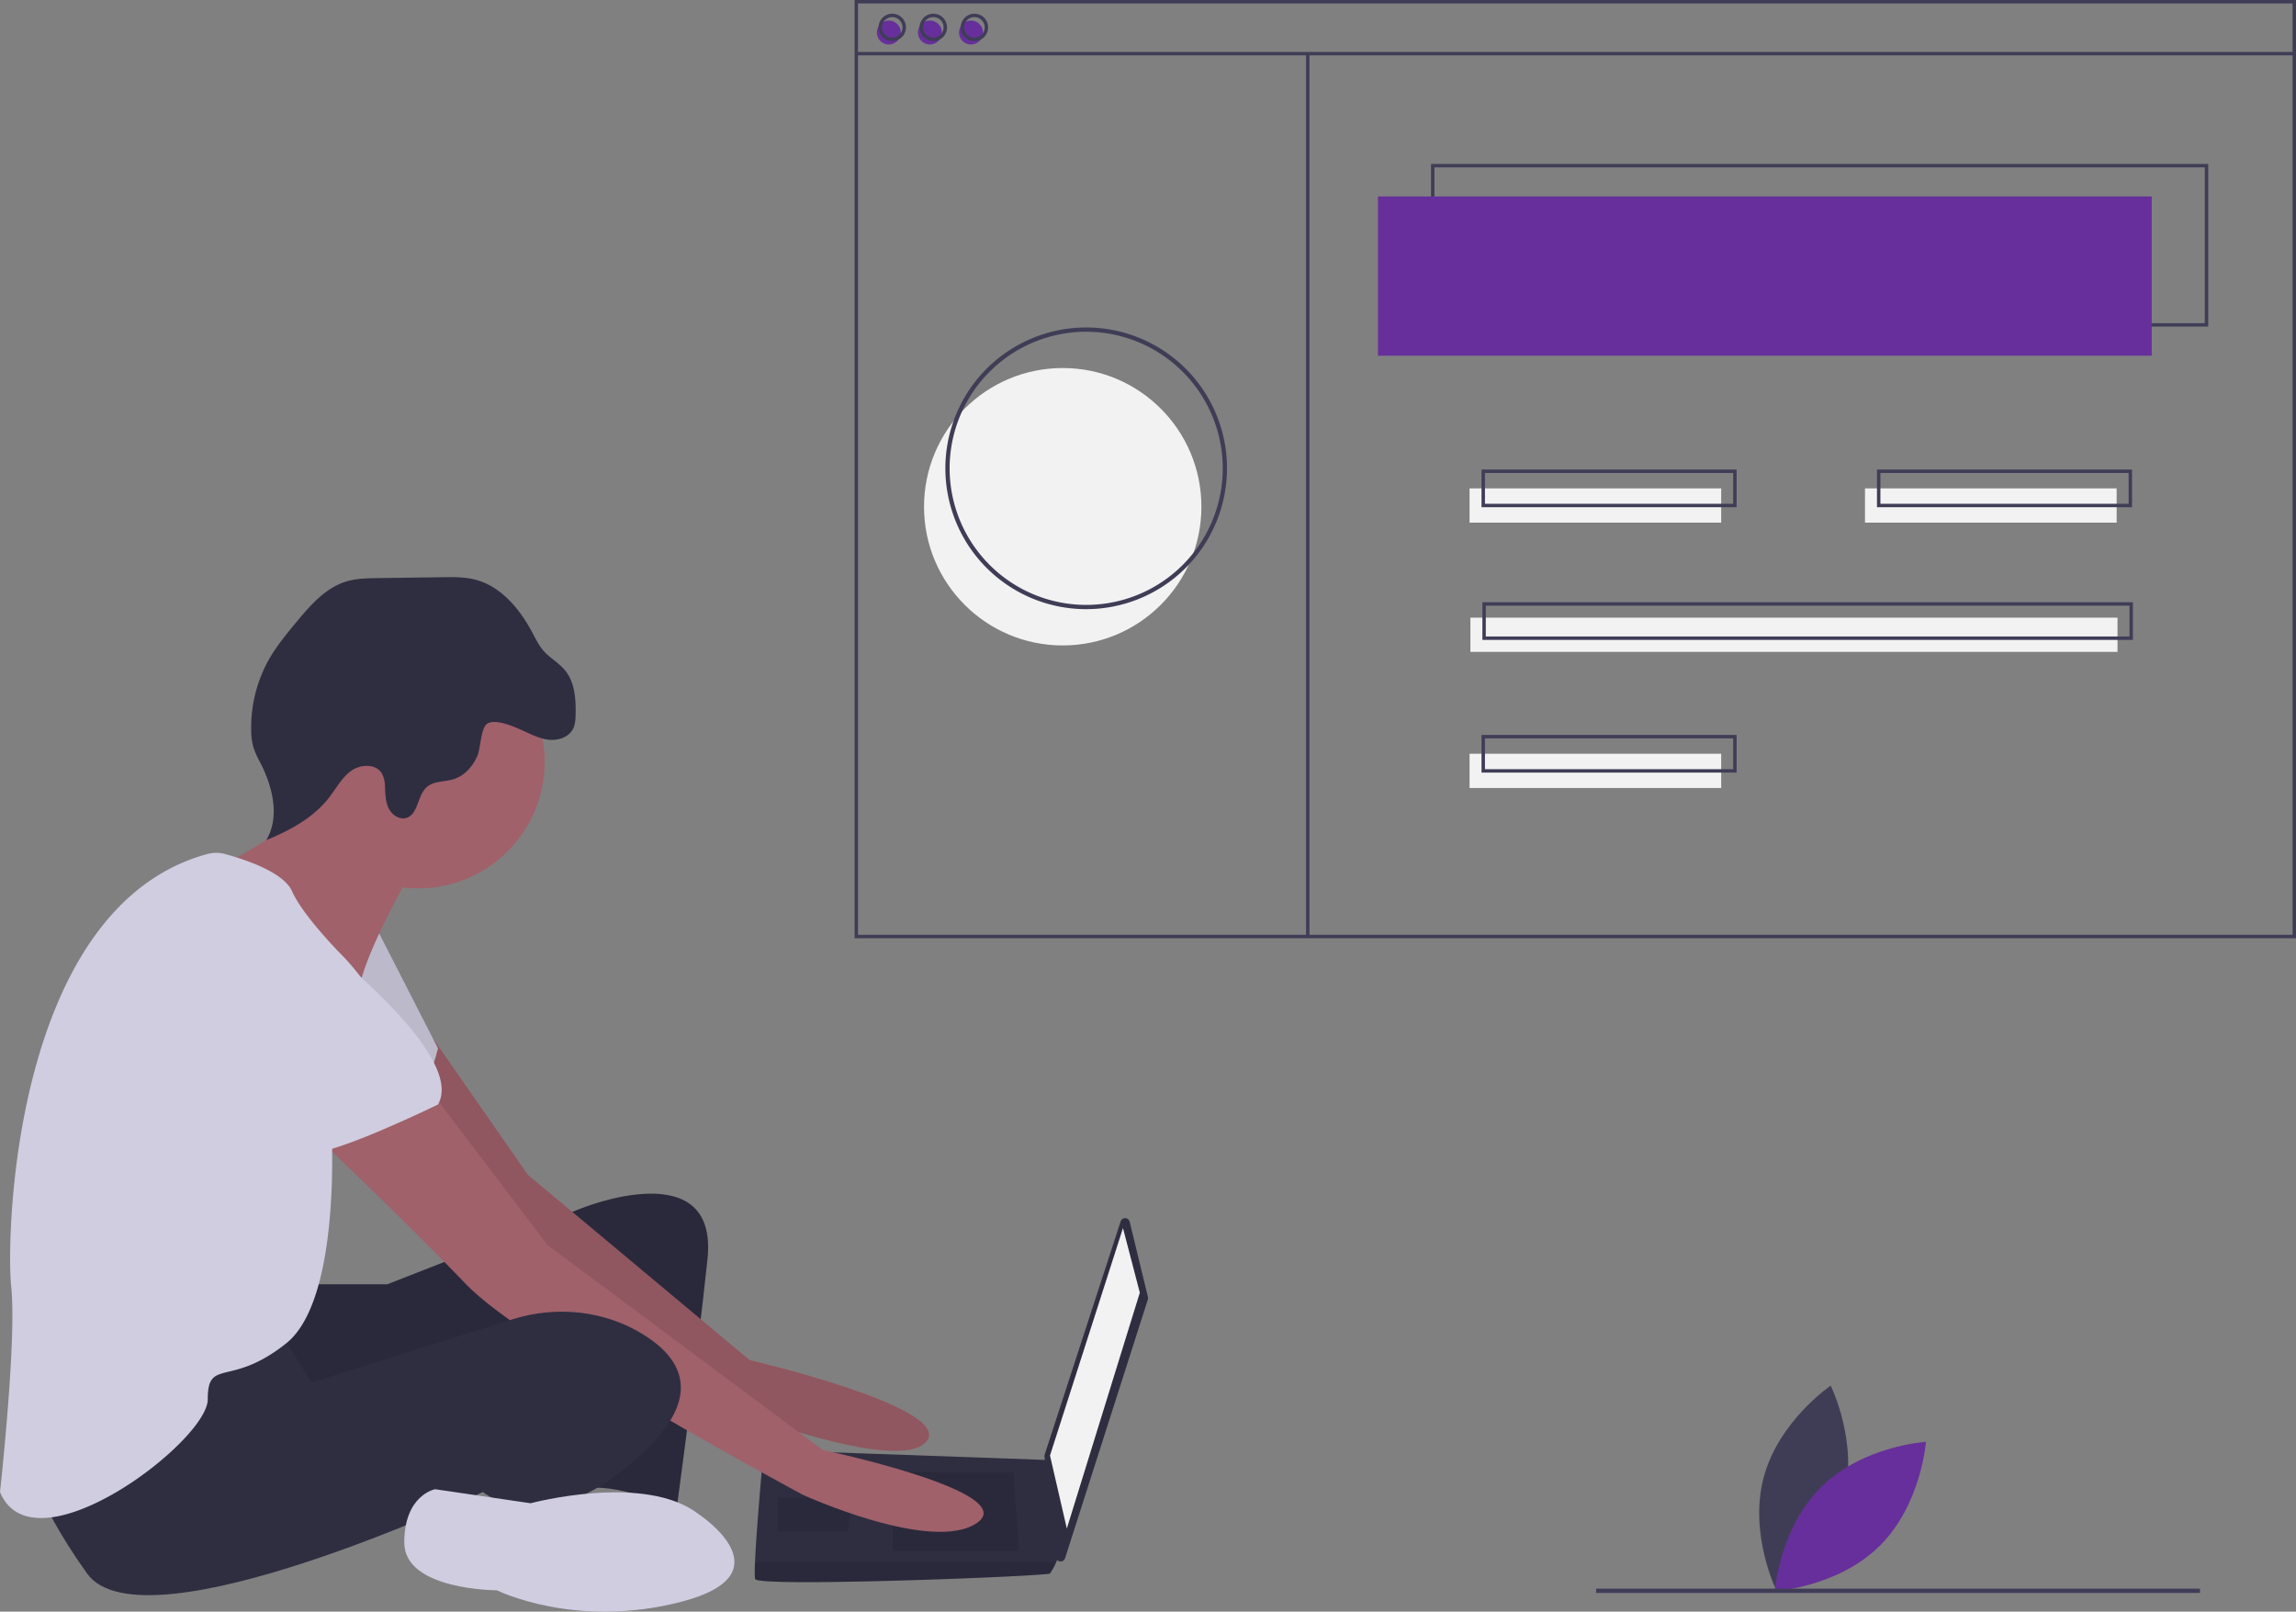 <svg id="ade8c9af-7e2e-4eda-b5c8-b06129257226" data-name="Layer 1" xmlns="http://www.w3.org/2000/svg" width="1076.064" height="755.228" viewBox="0 0 1076.064 755.228"><rect x="0" y="0" width="1076.064" height="755.228" fill="#808080" stroke="none"/><title>web_developer</title><path d="M926.114,774.809c-6.985,26.598-31.459,43.22-31.459,43.22s-13.15-26.502-6.166-53.1,31.459-43.22,31.459-43.22S933.098,748.211,926.114,774.809Z" transform="translate(-61.968 -72.386)" fill="#3f3d56"/><path d="M915.52,769.183c-19.563,19.327-21.751,48.831-21.751,48.831s29.528-1.831,49.091-21.159,21.751-48.831,21.751-48.831S935.082,749.855,915.52,769.183Z" transform="translate(-61.968 -72.386)" fill="#672f9b"/><path d="M206.702,674.194h36.841l90.788-35.526s64.472-26.315,59.209,23.684-14.473,117.103-14.473,117.103-28.947-13.158-44.736-9.21-5.263-80.262-5.263-80.262-128.945,61.841-140.787,53.946-14.473-63.157-14.473-63.157Z" transform="translate(-61.968 -72.386)" fill="#2f2e41"/><path d="M206.702,674.194h36.841l90.788-35.526s64.472-26.315,59.209,23.684-14.473,117.103-14.473,117.103-28.947-13.158-44.736-9.21-5.263-80.262-5.263-80.262-128.945,61.841-140.787,53.946-14.473-63.157-14.473-63.157Z" transform="translate(-61.968 -72.386)" opacity="0.1"/><path d="M264.746,558.82l44.586,64.059L413.277,709.72s96.051,22.368,82.893,38.157S402.751,732.088,402.751,732.088s-119.735-86.84-123.682-93.419S231.702,570.249,231.702,570.249Z" transform="translate(-61.968 -72.386)" fill="#a0616a"/><path d="M264.746,558.82l44.586,64.059L413.277,709.72s96.051,22.368,82.893,38.157S402.751,732.088,402.751,732.088s-119.735-86.84-123.682-93.419S231.702,570.249,231.702,570.249Z" transform="translate(-61.968 -72.386)" opacity="0.1"/><path d="M238.281,507.092l28.947,56.578s-6.579,27.631-17.105,30.263-55.262-34.21-55.262-34.21Z" transform="translate(-61.968 -72.386)" fill="#d0cde1"/><path d="M238.281,507.092l28.947,56.578s-6.579,27.631-17.105,30.263-55.262-34.21-55.262-34.21Z" transform="translate(-61.968 -72.386)" opacity="0.1"/><path d="M591.419,644.9,599.97,680.172a2.203,2.203,0,0,1-.043,1.19L561.14,802.574a2.203,2.203,0,0,1-4.287-.423l-5.366-47.219a2.203,2.203,0,0,1,.094-.931L587.184,644.737A2.203,2.203,0,0,1,591.419,644.9Z" transform="translate(-61.968 -72.386)" fill="#2f2e41"/><polygon points="526.306 575.493 534.2 605.756 499.99 716.28 492.096 682.07 526.306 575.493" fill="#f2f2f2"/><path d="M415.909,812.35c1.316,3.947,136.839-1.316,138.155-2.632a28.561,28.561,0,0,0,2.895-5.263c1.237-2.632,2.368-5.263,2.368-5.263L554.064,756.588l-134.208-4.763s-3.355,36.105-4.039,52.631C415.646,808.626,415.646,811.56,415.909,812.35Z" transform="translate(-61.968 -72.386)" fill="#2f2e41"/><polygon points="474.991 689.965 477.622 726.806 418.413 726.806 418.413 689.965 474.991 689.965" opacity="0.1"/><polygon points="398.677 701.806 399.03 701.736 397.361 717.596 364.467 717.596 364.467 701.806 398.677 701.806" opacity="0.1"/><path d="M415.909,812.35c1.316,3.947,136.839-1.316,138.155-2.632a28.561,28.561,0,0,0,2.895-5.263H415.817C415.646,808.626,415.646,811.56,415.909,812.35Z" transform="translate(-61.968 -72.386)" opacity="0.1"/><circle cx="196.049" cy="357.076" r="59.209" fill="#a0616a"/><path d="M254.07,482.093s-19.736,34.21-23.684,52.631-59.209-36.841-59.209-36.841l-7.237-19.079s51.973-24.342,48.025-44.078S254.07,482.093,254.07,482.093Z" transform="translate(-61.968 -72.386)" fill="#a0616a"/><path d="M264.596,584.722l53.946,71.051,128.945,96.051s93.419,19.736,72.367,34.21-81.577-13.158-81.577-13.158S308.016,703.141,280.385,674.194s-78.946-77.63-78.946-77.63Z" transform="translate(-61.968 -72.386)" fill="#a0616a"/><path d="M192.229,695.247,208.018,720.246l94.231-29.646c20.676-6.505,43.348-4.111,61.687,7.442,16.447,10.362,26.973,26.809,3.289,51.15-47.368,48.683-78.946,22.368-78.946,22.368S129.072,846.559,102.757,809.718s-27.631-55.262-27.631-55.262S176.44,691.299,192.229,695.247Z" transform="translate(-61.968 -72.386)" fill="#2f2e41"/><path d="M389.593,782.087s42.104,27.631-7.895,40.789-86.84-5.263-86.84-5.263-43.42,0-43.42-22.368,14.473-25,14.473-25l44.736,6.579S364.594,762.351,389.593,782.087Z" transform="translate(-61.968 -72.386)" fill="#d0cde1"/><path d="M306.589,414.568c4.03,1.797,8.026,3.923,12.408,4.444s9.371-1.008,11.444-4.903c1.12-2.104,1.248-4.578,1.3-6.961.158-7.225-.364-15.036-4.943-20.627-2.914-3.559-7.167-5.802-10.184-9.274-2.161-2.488-3.599-5.503-5.148-8.411-5.866-11.017-14.551-21.606-26.622-24.782-5.04-1.326-10.328-1.262-15.539-1.188l-30.397.429c-4.919.069-9.914.15-14.623,1.574-9.784,2.958-16.908,11.186-23.432,19.054-4.881,5.887-9.775,11.834-13.439,18.547a65.079,65.079,0,0,0-7.714,31.887,29.833,29.833,0,0,0,1.093,8.437,46.822,46.822,0,0,0,3.316,7.284c5.7,11.197,9.085,25.182,2.665,35.983,11.152-4.555,22.186-10.528,29.542-20.068,3.291-4.267,5.872-9.263,10.258-12.395s11.532-3.403,14.346,1.193a12.857,12.857,0,0,1,1.451,6.022c.206,3.45.2,7.033,1.663,10.164s4.947,5.658,8.273,4.721c5.729-1.614,5.18-10.406,9.593-14.4,3.351-3.033,8.521-2.453,12.826-3.83,5.016-1.604,8.779-5.95,10.924-10.759,1.63-3.656,1.606-13.223,4.691-15.203C294.208,409.022,303.004,412.969,306.589,414.568Z" transform="translate(-61.968 -72.386)" fill="#2f2e41"/><path d="M159.24,472.562a15.616,15.616,0,0,1,8.128.021c8.446,2.268,27.38,8.27,31.44,17.405,5.263,11.842,23.684,30.263,23.684,30.263s25,25,19.736,42.104-25,36.841-25,36.841,5.263,81.577-21.052,102.63-36.841,6.579-36.841,26.315S77.757,809.718,61.968,771.561c0,0,7.895-71.051,5.263-96.051C64.638,650.871,68.434,497.145,159.24,472.562Z" transform="translate(-61.968 -72.386)" fill="#d0cde1"/><path d="M201.439,505.777s80.262,59.209,65.788,84.209c0,0-48.683,23.684-59.209,22.368s-51.315-47.368-61.841-51.315S130.388,486.04,201.439,505.777Z" transform="translate(-61.968 -72.386)" fill="#d0cde1"/><circle cx="498.064" cy="237.458" r="65" fill="#f2f2f2"/><path d="M1096.898,225.427H732.649V149.207H1096.898ZM734.254,223.822h361.039v-73.01H734.254Z" transform="translate(-61.968 -72.386)" fill="#3f3d56"/><rect x="645.809" y="92.065" width="362.644" height="74.615" fill="#672f9b"/><circle cx="416.565" cy="15.244" r="5.616" fill="#672f9b"/><circle cx="435.82" cy="15.244" r="5.616" fill="#672f9b"/><circle cx="455.076" cy="15.244" r="5.616" fill="#672f9b"/><path d="M1138.032,512.052H462.487V72.386h675.545Zm-673.94-1.605h672.336V73.991H464.092Z" transform="translate(-61.968 -72.386)" fill="#3f3d56"/><rect x="401.321" y="24.338" width="673.94" height="1.605" fill="#3f3d56"/><path d="M480.138,91.641a6.418,6.418,0,1,1,6.418-6.418A6.426,6.426,0,0,1,480.138,91.641Zm0-11.232a4.814,4.814,0,1,0,4.814,4.814A4.819,4.819,0,0,0,480.138,80.409Z" transform="translate(-61.968 -72.386)" fill="#3f3d56"/><path d="M499.393,91.641a6.418,6.418,0,1,1,6.418-6.418A6.426,6.426,0,0,1,499.393,91.641Zm0-11.232a4.814,4.814,0,1,0,4.814,4.814A4.819,4.819,0,0,0,499.393,80.409Z" transform="translate(-61.968 -72.386)" fill="#3f3d56"/><path d="M518.649,91.641A6.418,6.418,0,1,1,525.067,85.223,6.426,6.426,0,0,1,518.649,91.641Zm0-11.232a4.814,4.814,0,1,0,4.814,4.814A4.819,4.819,0,0,0,518.649,80.409Z" transform="translate(-61.968 -72.386)" fill="#3f3d56"/><rect x="612.109" y="25.14" width="1.605" height="414.346" fill="#3f3d56"/><rect x="688.733" y="228.859" width="117.94" height="16.046" fill="#f2f2f2"/><rect x="874.067" y="228.859" width="117.94" height="16.046" fill="#f2f2f2"/><path d="M875.861,310.07H756.317V292.42H875.861Zm-117.94-1.605H874.257V294.024H757.922Z" transform="translate(-61.968 -72.386)" fill="#3f3d56"/><rect x="688.733" y="353.217" width="117.94" height="16.046" fill="#f2f2f2"/><path d="M875.861,434.428H756.317V416.778H875.861Zm-117.94-1.605H874.257V418.382H757.922Z" transform="translate(-61.968 -72.386)" fill="#3f3d56"/><rect x="689.134" y="289.433" width="303.273" height="16.046" fill="#f2f2f2"/><path d="M1061.596,372.249H756.718V354.599h304.878ZM758.323,370.645h301.669V356.203H758.323Z" transform="translate(-61.968 -72.386)" fill="#3f3d56"/><path d="M1061.195,310.07H941.651V292.42H1061.195Zm-117.94-1.605h116.335V294.024H943.255Z" transform="translate(-61.968 -72.386)" fill="#3f3d56"/><path d="M571.032,357.844a66,66,0,1,1,66-66A66.075,66.075,0,0,1,571.032,357.844Zm0-130a64,64,0,1,0,64,64A64.073,64.073,0,0,0,571.032,227.844Z" transform="translate(-61.968 -72.386)" fill="#3f3d56"/><rect x="748.064" y="744.458" width="283" height="2" fill="#3f3d56"/></svg>